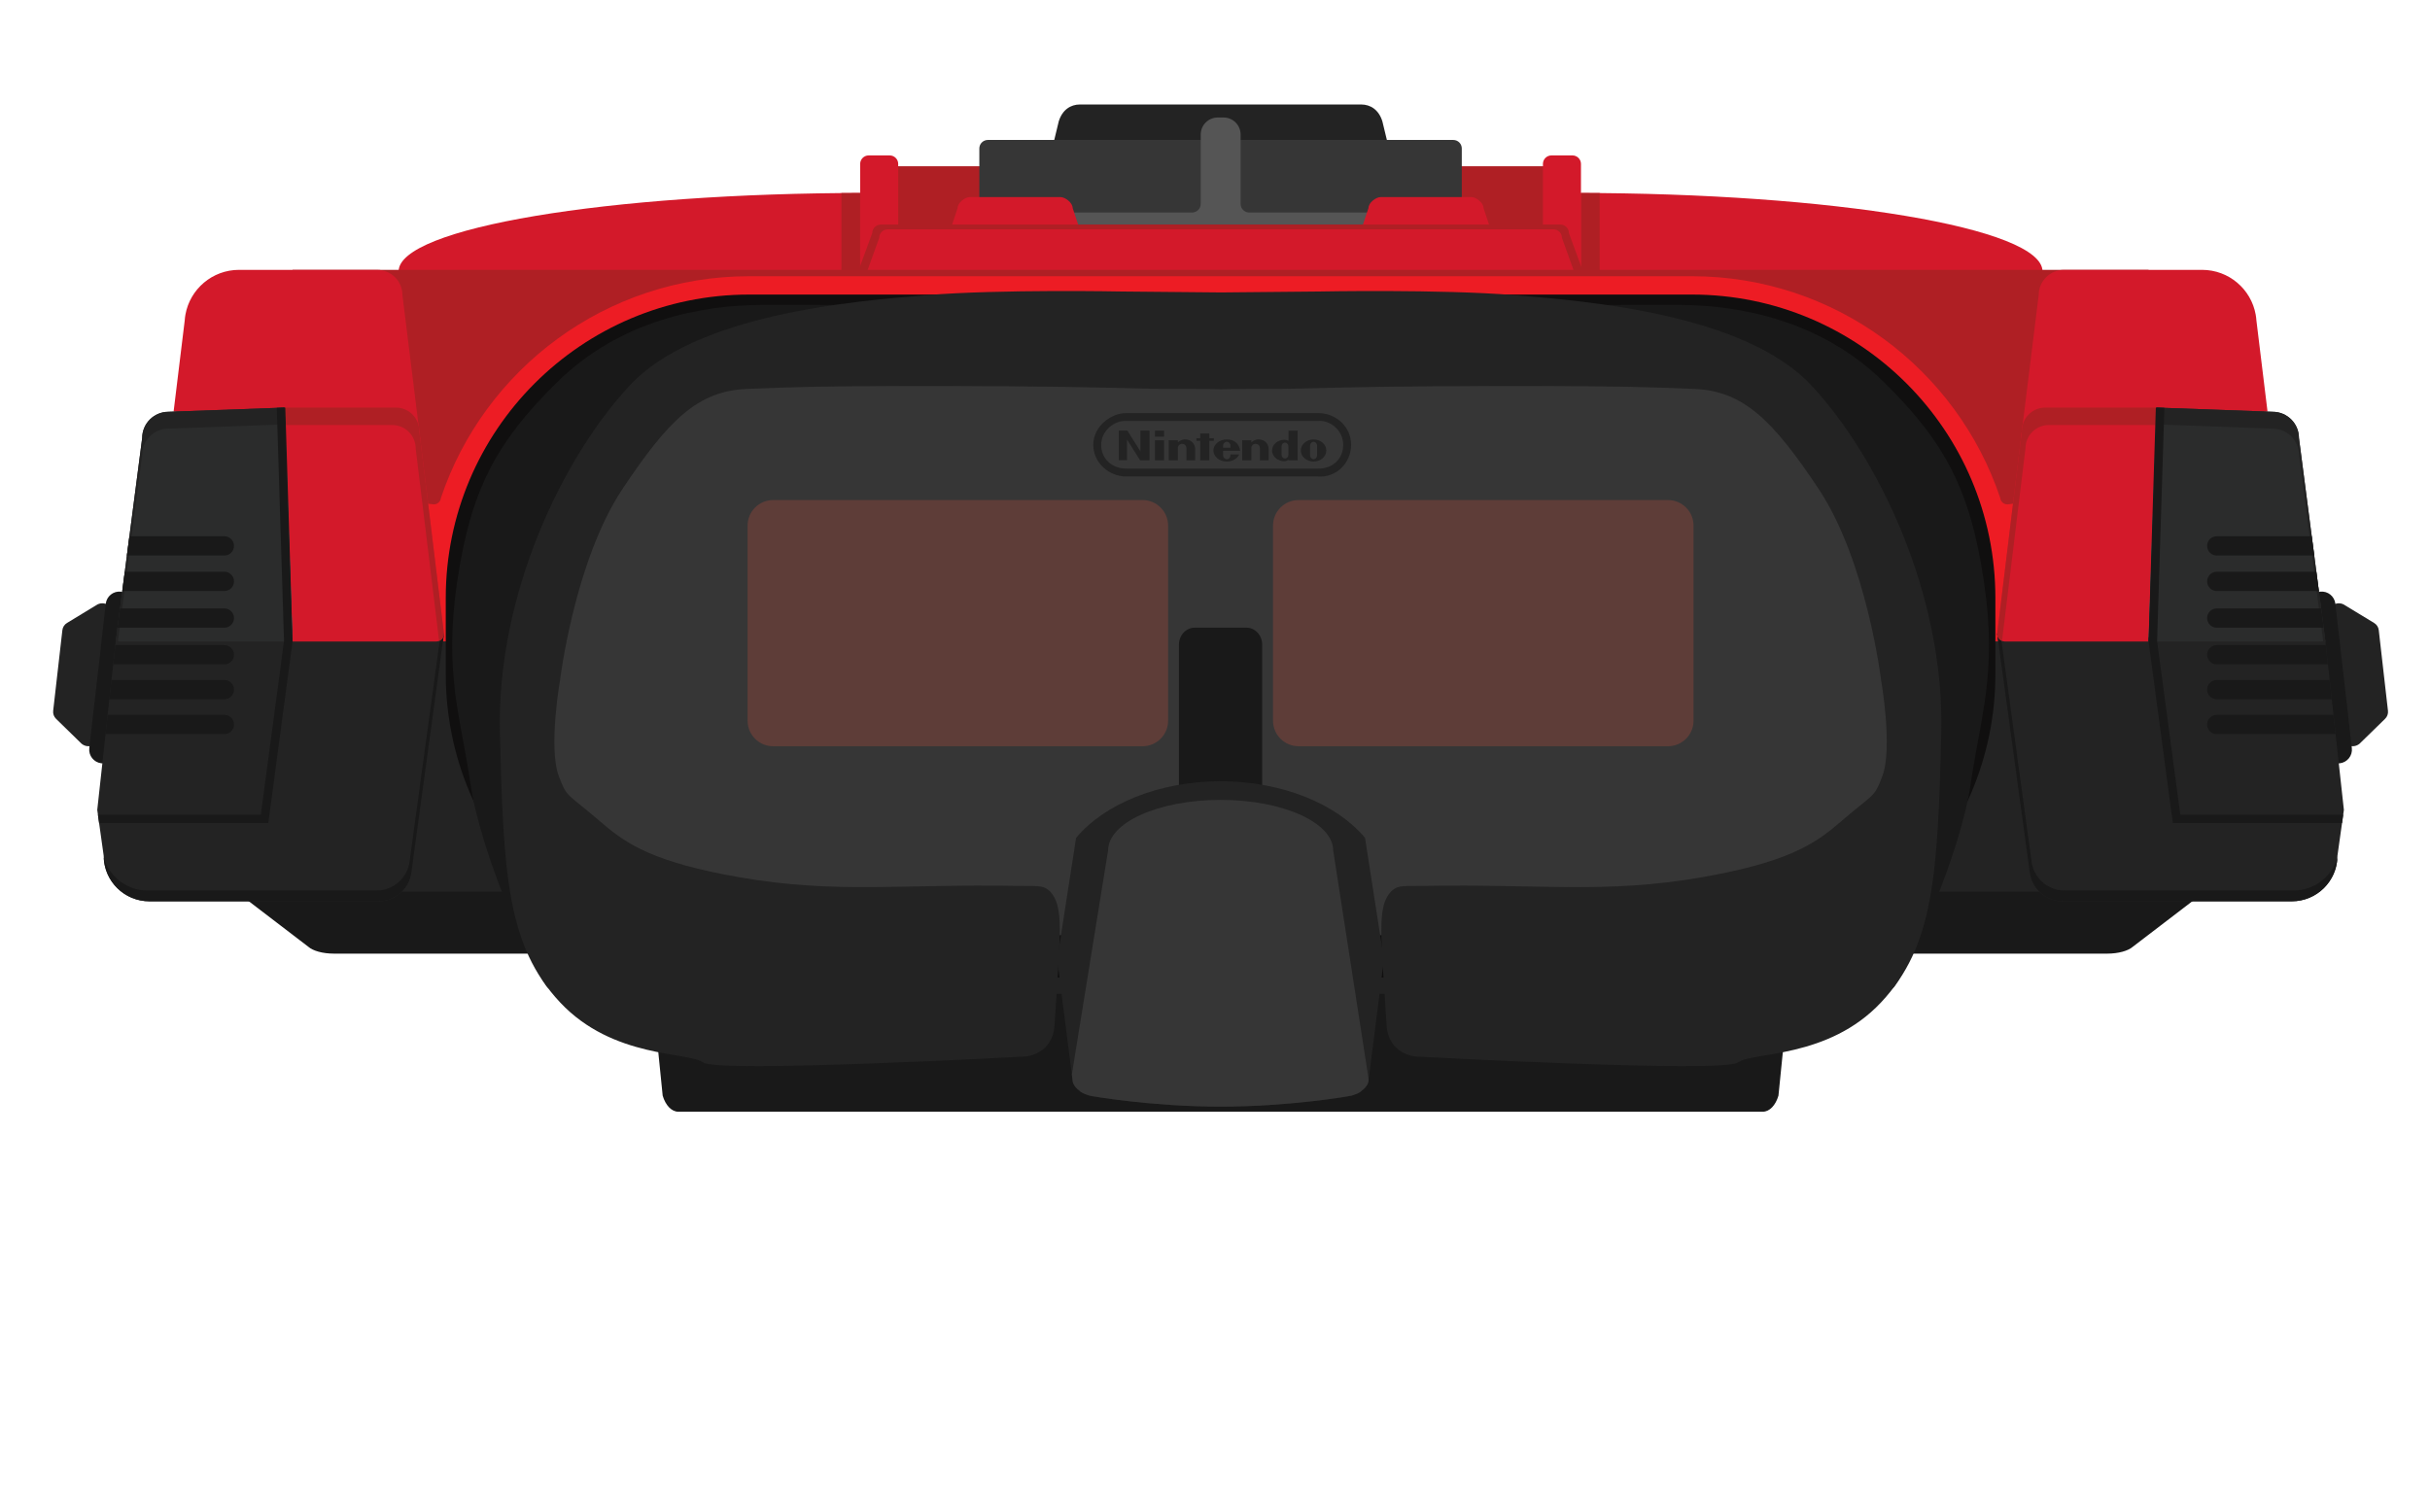 <?xml version="1.0" encoding="utf-8"?>
<!-- Generator: Adobe Illustrator 16.0.0, SVG Export Plug-In . SVG Version: 6.00 Build 0)  -->
<!DOCTYPE svg PUBLIC "-//W3C//DTD SVG 1.0//EN" "http://www.w3.org/TR/2001/REC-SVG-20010904/DTD/svg10.dtd">
<svg version="1.0" xmlns="http://www.w3.org/2000/svg" xmlns:xlink="http://www.w3.org/1999/xlink" x="0px" y="0px"
	 width="4039.495px" height="2513.686px" viewBox="0 0 4039.495 2513.686" enable-background="new 0 0 4039.495 2513.686"
	 xml:space="preserve">
<g id="Calque_31">
</g>
<g id="Calque_23">
	<path fill="#D3192A" d="M2028.82,589.797v-53.991V366.529v-45.664h-590.077h0c-428.626,0-776.096,58.338-776.096,130.302
		s347.47,130.302,776.096,130.302h0v8.328H2028.82z"/>
	<path fill="#AF1F24" d="M1398.757,321.035v134.296h31.127V320.875C1419.459,320.895,1409.081,320.947,1398.757,321.035z"/>
	<path fill="#D3192A" d="M2029.18,589.797v-53.991V366.529v-45.664h590.077h0.001c428.625,0,776.096,58.338,776.096,130.302
		S3047.883,581.47,2619.258,581.47h-0.001v8.328H2029.18z"/>
	<path fill="#AF1F24" d="M2659.242,321.035v134.296h-31.127V320.875C2638.541,320.895,2648.92,320.947,2659.242,321.035z"/>
</g>
<g id="Calque_29">
	<path fill="#232323" d="M2297.969,201.72c-6.008-19.25-19.716-28-35.39-28H2029.18h-0.359h-233.399c-15.675,0-29.382,8.75-35.39,28
		l-25.621,106c0,15.656,45.336,25,61.011,25h233.399h0.359h233.399c15.674,0,61.011-9.344,61.011-25L2297.969,201.72z"/>
</g>
<g id="Calque_25">
	<polygon fill="#AF1F24" points="2028.82,276.441 1470.765,276.441 1470.765,486.275 2028.82,486.275 2587.235,486.275 
		2587.235,276.441 	"/>
</g>
<g id="Calque_28">
	<path fill="#363636" d="M2415.813,232.72H2028.82h-386.647c-7.828,0-14.173,6.346-14.173,14.173v171.653
		c0,7.828,6.346,14.173,14.173,14.173h386.647h386.993c7.835,0,14.187-6.346,14.187-14.173V246.893
		C2430,239.065,2423.648,232.72,2415.813,232.72z"/>
</g>
<g id="Calque_30">
	<path fill="#555555" d="M2076.666,353.384c-7.916,0-14.333-6.417-14.333-14.333v0V223.73c0-15.655-12.691-28.346-28.347-28.346
		h-4.807h-4.811c-15.67,0-28.373,12.691-28.373,28.346v115.32v0c0,7.916-6.423,14.333-14.346,14.333H1628v19.974h401.18H2430
		v-19.974H2076.666z"/>
</g>
<g id="Calque_27">
	<path fill="#D3192A" d="M1783.119,345.869c0-8.879-12.553-18.149-20.172-18.149h-75.439h-75.439
		c-7.619,0-20.172,9.27-20.172,18.149L1578,387.643c0,8.879,6.177,16.077,13.796,16.077h95.711h95.711
		c7.62,0,13.797-7.198,13.797-16.077L1783.119,345.869z"/>
	<path fill="#D3192A" d="M2274.881,345.869c0-8.879,12.553-18.149,20.172-18.149h75.439h75.439c7.619,0,20.172,9.27,20.172,18.149
		L2480,387.643c0,8.879-6.177,16.077-13.797,16.077h-95.711h-95.711c-7.62,0-13.797-7.198-13.797-16.077L2274.881,345.869z"/>
</g>
<g id="Calque_24">
	<path fill="#D3192A" d="M1493.118,457.287c0,7.828-6.346,14.173-14.173,14.173h-34.887c-7.828,0-14.173-6.346-14.173-14.173
		V272.612c0-7.828,6.345-14.173,14.173-14.173h34.887c7.828,0,14.173,6.346,14.173,14.173V457.287z"/>
	<path fill="#D3192A" d="M2564.883,457.287c0,7.828,6.346,14.173,14.173,14.173h34.887c7.827,0,14.173-6.346,14.173-14.173V272.612
		c0-7.828-6.346-14.173-14.173-14.173h-34.887c-7.827,0-14.173,6.346-14.173,14.173V457.287z"/>
</g>
<g id="Calque_26">
	<path fill="#AF1F24" d="M2030.461,373.358h-565.96c-8.009,0-14.501,6.345-14.501,14.173l-22,59.8
		c0,7.828,5.292,16.129,13.301,16.129h589.16V373.358z"/>
	<path fill="#AF1F24" d="M2029.18,373.358h564.419c7.987,0,14.462,6.345,14.462,14.173l21.939,59.8
		c0,7.828-5.277,16.129-13.266,16.129H2029.18V373.358z"/>
	<path fill="#D3192A" d="M2596.486,395.531c0-7.828-6.35-14.173-14.182-14.173h-551.844h-1.641h-553.047
		c-7.849,0-14.212,6.345-14.212,14.173l-21.561,59.8c0,7.828,5.187,16.129,13.036,16.129h575.784h1.641h574.531
		c7.833,0,13.008-8.302,13.008-16.129L2596.486,395.531z"/>
</g>
<g id="Calque_11">
	<g id="Calque_12">
		<polygon fill-rule="evenodd" clip-rule="evenodd" fill="#232323" points="2029,1460.72 2029,1400.72 2029,1066.72 508,1066.72 
			508,1088.72 351,1088.72 351,1450.72 364.073,1460.72 		"/>
		<polygon fill-rule="evenodd" clip-rule="evenodd" fill="#232323" points="2029,1460.72 2029,1400.72 2029,1066.72 3550,1066.72 
			3550,1088.72 3707,1088.72 3707,1450.72 3693.928,1460.72 		"/>
	</g>
	<g id="Calque_12_-_copie">
		<path fill="#191919" d="M2029,1460.72H364.073l148.524,113.612c7.603,6.734,23.843,11.388,42.653,11.388H2029h1473.75
			c18.811,0,35.051-4.653,42.653-11.388l148.524-113.612H2029z"/>
	</g>
</g>
<g id="Calque_11_-_copie">
	<g id="Calque_12_-_copie_2_1_">
		<polygon fill-rule="evenodd" clip-rule="evenodd" fill="#232323" points="3550,1089.948 3550,1066.72 2029,1066.72 508,1066.72 
			508,1089.948 351,1089.948 351,1472.161 364.073,1482.72 2029,1482.72 3693.928,1482.72 3707,1472.161 3707,1089.948 		"/>
	</g>
	<g id="Calque_12_-_copie_2">
		<path fill="#191919" d="M2029,1555h-954.275l26.868,266.852c4.65,15.817,14.582,26.747,26.086,26.747H2029h901.32
			c11.505,0,21.438-10.93,26.087-26.747L2983.275,1555H2029z"/>
	</g>
</g>
<g id="Calque_14">
	<polygon fill="#AF1F24" points="2029,448.72 486.333,448.72 486.333,1066.72 2029,1066.72 3571.666,1066.72 3571.666,448.72 	"/>
</g>
<g id="Calque_15">
	<path fill="#ED1C24" d="M3336.906,838.72c-4.148,0-7.8-2.12-9.938-5.333h-0.111c-0.043-0.134-0.088-0.267-0.131-0.4
		c-0.93-1.522-1.531-3.263-1.695-5.133c-71.945-214.235-274.365-368.572-512.836-368.572H2029h-783.195
		c-238.471,0-440.891,154.337-512.835,368.572c-0.165,1.871-0.767,3.611-1.695,5.133c-0.043,0.134-0.088,0.267-0.132,0.4h-0.111
		c-2.137,3.213-5.788,5.333-9.937,5.333c-4.149,0-34.761-5.333-34.761-5.333v233.333H2029h1342.666V833.386
		C3371.666,833.386,3341.055,838.72,3336.906,838.72z"/>
</g>
<g id="Calque_15_-_copie">
	<path fill="#232323" d="M686.333,1066.72v211.754c0,0,30.612-5.334,34.761-5.334c4.148,0,7.799,2.121,9.937,5.334h0.111
		c0.043,0.134,0.088,0.267,0.132,0.4c0.929,1.521,1.53,3.263,1.695,5.133c71.944,214.234,274.364,368.572,512.835,368.572H2029
		V1066.72H686.333z"/>
	<path fill="#232323" d="M3371.666,1066.72v211.754c0,0-30.611-5.334-34.76-5.334s-7.8,2.121-9.938,5.334h-0.111
		c-0.043,0.134-0.088,0.267-0.131,0.4c-0.93,1.521-1.531,3.263-1.695,5.133c-71.945,214.234-274.365,368.572-512.836,368.572H2029
		V1066.72H3371.666z"/>
</g>
<g id="Calque_17">
	<path fill="#100F0F" d="M2812.539,489.797H2029h-783.539C966.855,489.797,741,715.652,741,994.259v126.651
		c0,278.606,225.855,504.461,504.461,504.461H2029h783.539c278.605,0,504.461-225.854,504.461-504.461V994.259
		C3317,715.652,3091.145,489.797,2812.539,489.797z"/>
</g>
<g id="Calque_20">
	<polygon fill="#363636" points="3073.285,641.693 2030.41,641.693 2029.18,641.693 984.818,641.693 912.708,751.238 912.708,1555 
		2029.18,1555 2030.41,1555 3145.291,1555 3145.291,751.238 	"/>
</g>
<g id="Calque_36">
	<path fill="#191919" d="M2072.039,1043.72H2029h-43.04c-14.44,0-26.147,12.691-26.147,28.347v259.236
		c0,15.655,11.707,28.347,26.147,28.347H2029h43.039c14.441,0,26.147-12.691,26.147-28.347v-259.236
		C2098.187,1056.411,2086.48,1043.72,2072.039,1043.72z"/>
</g>
<g id="Calque_35">
	<path fill="#191919" d="M2027.59,1292.309"/>
	<path fill="#191919" d="M2030.41,1292.309"/>
	<path fill="#232323" d="M2290.892,1533.033l-8.521-54.777l-13.292-85.452h-0.307c-46.637-55.676-136.469-93.473-239.771-93.814
		c-103.303,0.342-193.135,38.139-239.771,93.814h-0.307l-13.292,85.452l-8.521,54.777l-9.685,62.26l25.366,199.49
		c0,6.884,4.13,13.248,11.121,18.443c2.416,2.997,8.304,5.862,17.143,8.531c2.939,0.967,103.279,18.358,217.447,18.358
		c0.167,0,0.333-0.001,0.499-0.001s0.332,0.001,0.499,0.001c114.168,0,214.508-17.392,217.447-18.358
		c8.839-2.669,14.727-5.534,17.143-8.531c6.991-5.195,11.121-11.56,11.121-18.443l25.366-199.49L2290.892,1533.033z"/>
</g>
<g id="Calque_18">
	<path fill="#191919" d="M1493.118,506.501c-2,2-110.995,0-223.489,0.347C1165.553,507.169,1031,532.72,927,634.72
		s-144.847,182.611-167.059,333c-22.528,152.525,6.324,225.983,22.17,335.983c16.333,113.372,98.167,297.104,126.273,335.924
		S1015,1506.72,1015,1506.72s-124-180-126-278s-18.267-170.359,52-313c100-203,220-265,260-285s214,2,224,2
		S1493.118,506.501,1493.118,506.501z"/>
	<path fill="#191919" d="M2564.883,506.501c2,2,110.994,0,223.488,0.347C2892.447,507.169,3027,532.72,3131,634.72
		s144.847,182.611,167.059,333c22.528,152.525-6.323,225.983-22.17,335.983c-16.332,113.372-98.168,297.104-126.273,335.924
		S3043,1506.72,3043,1506.72s124-180,126-278s18.267-170.359-52-313c-100-203-220-265-260-285s-214,2-224,2
		S2564.883,506.501,2564.883,506.501z"/>
</g>
<g id="Calque_19">
	<path fill="#232323" d="M3011,640.72c-110-118-370-140-494-150s-323.666-6-323.666-6l-163.517,1.55l-165.151-1.55
		c0,0-199.667-4-323.667,6s-384,32-494,150s-222,346-216,580s12,352,100,446s214,82,238,100s536-10,536-10s44.966-3.063,48-52
		c9.281-149.72,16.75-197.728-8-223c-12-11-21.793-7.961-60-8.683c-182.363-3.444-296,13.683-456-14.317
		c-141.913-24.835-187.351-55.01-228-90c-60.06-51.699-57.869-40.85-72-78c-17.857-46.946,2-160,2-160s24-198,104-318
		c76.105-114.158,124.645-162.357,206-166c268-12,670.667-0.334,670.667-0.334c3.019,0.593,114,0.001,117.333,1.001
		c3.333-1,114.314-0.408,117.334-1.001c0,0,402.666-11.666,670.666,0.334c81.355,3.643,129.895,51.842,206,166
		c80,120,104,318,104,318s19.857,113.054,2,160c-14.131,37.15-11.939,26.301-72,78c-40.648,34.99-86.088,65.165-228,90
		c-160,28-273.637,10.873-456,14.317c-38.207,0.722-48-2.317-60,8.683c-24.75,25.272-17.281,73.28-8,223c3.033,48.937,48,52,48,52
		s512,28,536,10s150-6,238-100s94-212,100-446S3121,758.72,3011,640.72z"/>
</g>
<g id="Calque_21">
	<path fill="#5E3D38" d="M1941.812,1198.332c0,23.483-19.037,42.52-42.52,42.52h-614.031c-23.483,0-42.52-19.037-42.52-42.52
		V874.016c0-23.483,19.037-42.52,42.52-42.52h614.031c23.483,0,42.52,19.037,42.52,42.52V1198.332z"/>
	<path fill="#5E3D38" d="M2116.188,1198.332c0,23.483,19.036,42.52,42.52,42.52h614.03c23.483,0,42.52-19.037,42.52-42.52V874.016
		c0-23.483-19.036-42.52-42.52-42.52h-614.03c-23.483,0-42.52,19.037-42.52,42.52V1198.332z"/>
</g>
<g id="Calque_9">
	<path fill="#232323" d="M188.12,1021.003l0.008-0.071l-0.01-0.001c-0.103-8.939-6.831-16.617-15.944-17.657
		c-3.576-0.408-7.02,0.273-10.02,1.762l-0.001-0.009l-0.065,0.04c-0.843,0.423-50.665,30.784-50.665,30.784l-0.003,0.021
		c-4.147,2.468-7.144,6.761-7.733,11.927l-15.301,134.13c-0.589,5.166,1.364,10.023,4.849,13.362l-0.002,0.021
		c0,0,41.704,40.803,42.43,41.404l0.055,0.053l0.003-0.008c2.588,2.126,5.79,3.565,9.365,3.974
		c9.114,1.039,17.398-4.927,19.512-13.613l0.01,0.001l0.008-0.071C164.784,1226.345,188.125,1021.729,188.12,1021.003z"/>
	<path fill="#232323" d="M3869.881,1021.003l-0.008-0.071l0.01-0.001c0.104-8.939,6.83-16.617,15.943-17.657
		c3.576-0.408,7.021,0.273,10.021,1.762l0.001-0.009l0.066,0.04c0.843,0.423,50.664,30.784,50.664,30.784l0.004,0.021
		c4.146,2.468,7.143,6.761,7.732,11.927l15.301,134.13c0.59,5.166-1.363,10.023-4.848,13.362l0.002,0.021
		c0,0-41.704,40.803-42.431,41.404l-0.056,0.053l-0.003-0.008c-2.588,2.126-5.79,3.565-9.365,3.974
		c-9.114,1.039-17.397-4.927-19.512-13.613l-0.011,0.001l-0.008-0.071C3893.217,1226.345,3869.875,1021.729,3869.881,1021.003z"/>
</g>
<g id="Calque_8">
	<path fill="#191919" d="M201.072,983.832c-12.524-1.429-23.835,7.565-25.264,20.09l-27.382,240.036
		c-1.428,12.524,7.566,23.834,20.09,25.264c12.525,1.428,23.835-7.566,25.265-20.09l27.382-240.035
		C222.592,996.571,213.597,985.261,201.072,983.832z"/>
	<path fill="#191919" d="M3856.928,983.832c12.525-1.429,23.836,7.565,25.265,20.09l27.382,240.036
		c1.428,12.524-7.566,23.834-20.09,25.264c-12.525,1.428-23.836-7.566-25.266-20.09l-27.381-240.035
		C3835.408,996.571,3844.403,985.261,3856.928,983.832z"/>
</g>
<g id="Calque_22">
</g>
<g id="Calque_10">
	<path fill="#D3192A" d="M288.586,684.406l410.136,46.469L669,490.72c0-23.196-18.804-42-42-42H397.333
		c-44.522,0-81.535,32.149-89.09,74.5l0,0v0.001c-0.572,3.207-0.969,6.475-1.194,9.79L288.586,684.406z"/>
	<path fill="#D3192A" d="M3769.414,684.406l-410.137,46.469L3389,490.72c0-23.196,18.805-42,42-42h229.666
		c44.522,0,81.535,32.149,89.09,74.5l0,0v0.001c0.572,3.207,0.97,6.475,1.194,9.79L3769.414,684.406z"/>
</g>
<g id="Calque_6">
	<path fill="#232323" d="M738,1053.72l-545.667,13l-30.667,280l10.667,76c0,41.974,34.026,76,76,76h298H629
		c28.493,0,51.945-21.537,54.99-49.22l0.006-0.002L738,1053.72z"/>
	<path fill="#191919" d="M732.544,1053.72l-51.548,377.778l-0.006,0.002c-3.044,27.683-26.497,49.22-54.99,49.22h-82.667h-298
		c-34.526,0-63.656-23.03-72.913-54.562c1.799,40.377,35.093,72.562,75.913,72.562h298H629c28.493,0,51.945-21.537,54.99-49.22
		l0.006-0.002L738,1053.72H732.544z"/>
	<path fill="#232323" d="M3320,1053.72l545.666,13l30.667,280l-10.667,76c0,41.974-34.026,76-76,76h-298H3429
		c-28.492,0-51.945-21.537-54.99-49.22l-0.006-0.002L3320,1053.72z"/>
	<path fill="#191919" d="M3325.456,1053.72l51.548,377.778l0.006,0.002c3.045,27.683,26.498,49.22,54.99,49.22h82.666h298
		c34.526,0,63.656-23.03,72.913-54.562c-1.799,40.377-35.093,72.562-75.913,72.562h-298H3429c-28.492,0-51.945-21.537-54.99-49.22
		l-0.006-0.002L3320,1053.72H3325.456z"/>
</g>
<g id="Calque_3">
	<path fill-rule="evenodd" clip-rule="evenodd" fill="#D3192A" d="M737.632,1050.696L697,716.72c0-21.539-17.461-39-39-39H473
		l13.333,389H725c7.18,0,13-5.82,13-13C738,1052.677,737.864,1051.668,737.632,1050.696z"/>
	<path fill-rule="evenodd" clip-rule="evenodd" fill="#AF1F24" d="M737.632,1050.696L697,716.72c0-21.539-17.461-39-39-39H473
		l0.994,29H652c21.539,0,39,17.461,39,39l38.935,320.024c4.731-1.944,8.065-6.593,8.065-12.024
		C738,1052.677,737.864,1051.668,737.632,1050.696z"/>
	<path fill-rule="evenodd" clip-rule="evenodd" fill="#D3192A" d="M3320.367,1050.696L3361,716.72c0-21.539,17.461-39,39-39h185
		l-13.334,389H3333c-7.18,0-13-5.82-13-13C3320,1052.677,3320.136,1051.668,3320.367,1050.696z"/>
	<path fill-rule="evenodd" clip-rule="evenodd" fill="#AF1F24" d="M3320.367,1050.696L3361,716.72c0-21.539,17.461-39,39-39h185
		l-0.994,29H3406c-21.539,0-39,17.461-39,39l-38.936,320.024c-4.73-1.944-8.064-6.593-8.064-12.024
		C3320,1052.677,3320.136,1051.668,3320.367,1050.696z"/>
</g>
<g id="Calque_5">
	<path fill="#2B2C2C" d="M473,677.72l-193,6.998c-24.117,0-43.667,19.55-43.667,43.667l-44,338.335h72h222L473,677.72z"/>
	<path fill="#232323" d="M236.333,756.385c0-24.117,19.55-43.667,43.667-43.667l193-6.998l12.374,361h0.959L473,677.72l-193,6.998
		c-24.117,0-43.667,19.55-43.667,43.667l-44,338.335h3.641L236.333,756.385z"/>
	<path fill="#2B2C2C" d="M3585,677.72l193,6.998c24.117,0,43.667,19.55,43.667,43.667l43.999,338.335h-72h-222L3585,677.72z"/>
	<path fill="#232323" d="M3821.667,756.385c0-24.117-19.55-43.667-43.667-43.667l-193-6.998l-12.374,361h-0.96l13.334-389l193,6.998
		c24.117,0,43.667,19.55,43.667,43.667l43.999,338.335h-3.641L3821.667,756.385z"/>
</g>
<g id="Calque_7">
	<polygon fill="#191919" points="460.078,678.188 472.131,1065.997 433.594,1354.547 162.766,1354.547 164.755,1368.72 446,1368.72 
		486.333,1066.72 474.243,677.72 473,677.72 	"/>
	<polygon fill="#191919" points="3597.922,678.188 3585.869,1065.997 3624.406,1354.547 3895.234,1354.547 3893.245,1368.72 
		3612,1368.72 3571.666,1066.72 3583.757,677.72 3585,677.72 	"/>
</g>
<g id="Calque_8_-_copie">
	<path fill="#191919" d="M373,891.72H215.092l-4.162,32H373c8.836,0,16-7.164,16-16S381.836,891.72,373,891.72z"/>
	<path fill="#191919" d="M373,950.72H207.419l-4.162,32H373c8.836,0,16-7.164,16-16S381.836,950.72,373,950.72z"/>
	<path fill="#191919" d="M373,1011.72H199.486l-4.162,32H373c8.836,0,16-7.164,16-16S381.836,1011.72,373,1011.72z"/>
	<path fill="#191919" d="M373,1072.72H191.676l-3.504,32H373c8.836,0,16-7.164,16-16S381.836,1072.72,373,1072.72z"/>
	<path fill="#191919" d="M373,1130.72H185.324l-3.505,32H373c8.836,0,16-7.164,16-16S381.836,1130.72,373,1130.72z"/>
	<path fill="#191919" d="M373,1188.72H178.972l-3.505,32H373c8.836,0,16-7.164,16-16S381.836,1188.72,373,1188.72z"/>
	<path fill="#191919" d="M3685,891.72h157.908l4.162,32H3685c-8.836,0-16-7.164-16-16S3676.164,891.72,3685,891.72z"/>
	<path fill="#191919" d="M3685,950.72h165.581l4.161,32H3685c-8.836,0-16-7.164-16-16S3676.164,950.72,3685,950.72z"/>
	<path fill="#191919" d="M3685,1011.72h173.514l4.162,32H3685c-8.836,0-16-7.164-16-16S3676.164,1011.72,3685,1011.72z"/>
	<path fill="#191919" d="M3685,1072.72h181.324l3.504,32H3685c-8.836,0-16-7.164-16-16S3676.164,1072.72,3685,1072.72z"/>
	<path fill="#191919" d="M3685,1130.72h187.676l3.505,32H3685c-8.836,0-16-7.164-16-16S3676.164,1130.72,3685,1130.72z"/>
	<path fill="#191919" d="M3685,1188.72h194.028l3.505,32H3685c-8.836,0-16-7.164-16-16S3676.164,1188.72,3685,1188.72z"/>
</g>
<g id="Calque_38">
	<path fill="#363636" d="M2216.252,1414.386c0-46.575-83.78-84.333-187.129-84.333s-187.129,37.758-187.129,84.333l-60.216,372.436
		l1.012,7.962c0,6.884,4.13,13.248,11.121,18.443c2.416,2.997,8.304,5.862,17.143,8.531c2.939,0.967,103.279,18.358,217.447,18.358
		c0.167,0,0.333-0.001,0.499-0.001s0.332,0.001,0.499,0.001c114.168,0,214.508-17.392,217.447-18.358
		c8.839-2.669,14.727-5.534,17.143-8.531c6.931-5.15,11.043-11.449,11.114-18.264L2216.252,1414.386z"/>
</g>
<g id="Calque_37">
	<path fill="#232323" d="M1872.342,686.848c-25.991,0-54.928,22.453-54.928,52.743s26.354,52.742,54.928,52.742h318.729
		c30.288,2.187,54.931-22.452,54.931-52.742s-25.402-52.743-54.931-52.743H1872.342z"/>
	<path fill="#363636" d="M1872.342,699.973c-20.335-1.087-41.803,16.53-41.803,39.619c0,23.089,17.552,39.489,41.803,39.618h318.729
		c24.575,0.334,41.806-16.529,41.806-39.618c0-23.088-20.688-41.396-41.806-39.619H1872.342z"/>
	<rect x="1919.937" y="732.112" fill="#232323" width="15.134" height="33.298"/>
	<path fill="#232323" d="M1969.012,730.599c0,0-6.282,0.313-11.024,5.055v-3.542h-15.137v33.298h15.137V743.79
		c1.729-6.055,6.702-5.84,6.702-5.84c7.997,0,7.567,7.786,7.567,7.786v19.674h14.486v-20.111
		C1986.743,745.299,1985.878,730.599,1969.012,730.599z"/>
	<path fill="#232323" d="M2091.172,730.599c0,0-6.281,0.313-11.023,5.055v-3.542h-15.138v33.298h15.138V743.79
		c1.729-6.055,6.698-5.84,6.698-5.84c8.001,0,7.57,7.786,7.57,7.786v19.674h14.486v-20.111
		C2108.903,745.299,2108.039,730.599,2091.172,730.599z"/>
	<rect x="1919.937" y="716.006" fill="#232323" width="15.134" height="10.052"/>
	<polygon fill="#232323" points="2017.878,728.654 2010.311,728.654 2010.311,720.869 1995.174,720.869 1995.174,728.654 
		1988.906,728.654 1988.906,732.977 1995.174,732.977 1995.174,765.41 2010.311,765.41 2010.311,732.977 2017.878,732.977 	"/>
	<ellipse fill="#232323" cx="2183.604" cy="749.083" rx="21.188" ry="18.378"/>
	<path fill="#363636" d="M2183.604,734.601c-3.209,0-5.837,2.95-5.837,6.563v15.845c0,3.61,2.628,6.563,5.837,6.563
		c3.213,0,5.838-2.952,5.838-6.563v-15.845C2189.442,737.551,2186.817,734.601,2183.604,734.601z"/>
	<path fill="#232323" d="M2141.98,716.11v17c-2.174-1.186-4.525-1.86-6.811-1.86c-11.354,0-20.555,7.985-20.555,17.834
		c0,9.849,9.201,17.833,20.555,17.833c2.146,0,4.539-0.852,6.811-2.32v0.812h15.137v-49.3H2141.98z"/>
	<path fill="#363636" d="M2136.06,736.004c-3.112,0-5.664,2.688-5.664,5.978v14.427c0,3.286,2.552,5.974,5.664,5.974
		c3.114,0,5.666-2.688,5.666-5.974v-14.432C2141.726,738.692,2139.174,736.004,2136.06,736.004z"/>
	<path fill="#232323" d="M2045.457,755.681c0,5.404-2.751,7.89-6.121,7.89c-3.367,0-6.122-2.952-6.122-6.563v-7.383h28.308
		c0.004-0.18-1.268-18.92-22.186-18.92c-12.271,0-22.214,8.228-22.214,18.38c0,10.151,9.944,18.376,22.214,18.376
		c9.453,0,17.51-4.893,20.719-11.781H2045.457z"/>
	<path fill="#363636" d="M2045.457,744.437v-3.274c0-3.612-2.751-6.563-6.121-6.563c-3.367,0-6.122,2.95-6.122,6.563v3.274H2045.457
		z"/>
	<polygon fill="#232323" points="1859.826,716.006 1859.826,765.193 1873.447,765.193 1873.447,730.813 1895.287,765.41 
		1910.854,765.41 1910.854,716.006 1895.717,716.006 1895.717,750.49 1874.095,716.006 	"/>
</g>
</svg>
